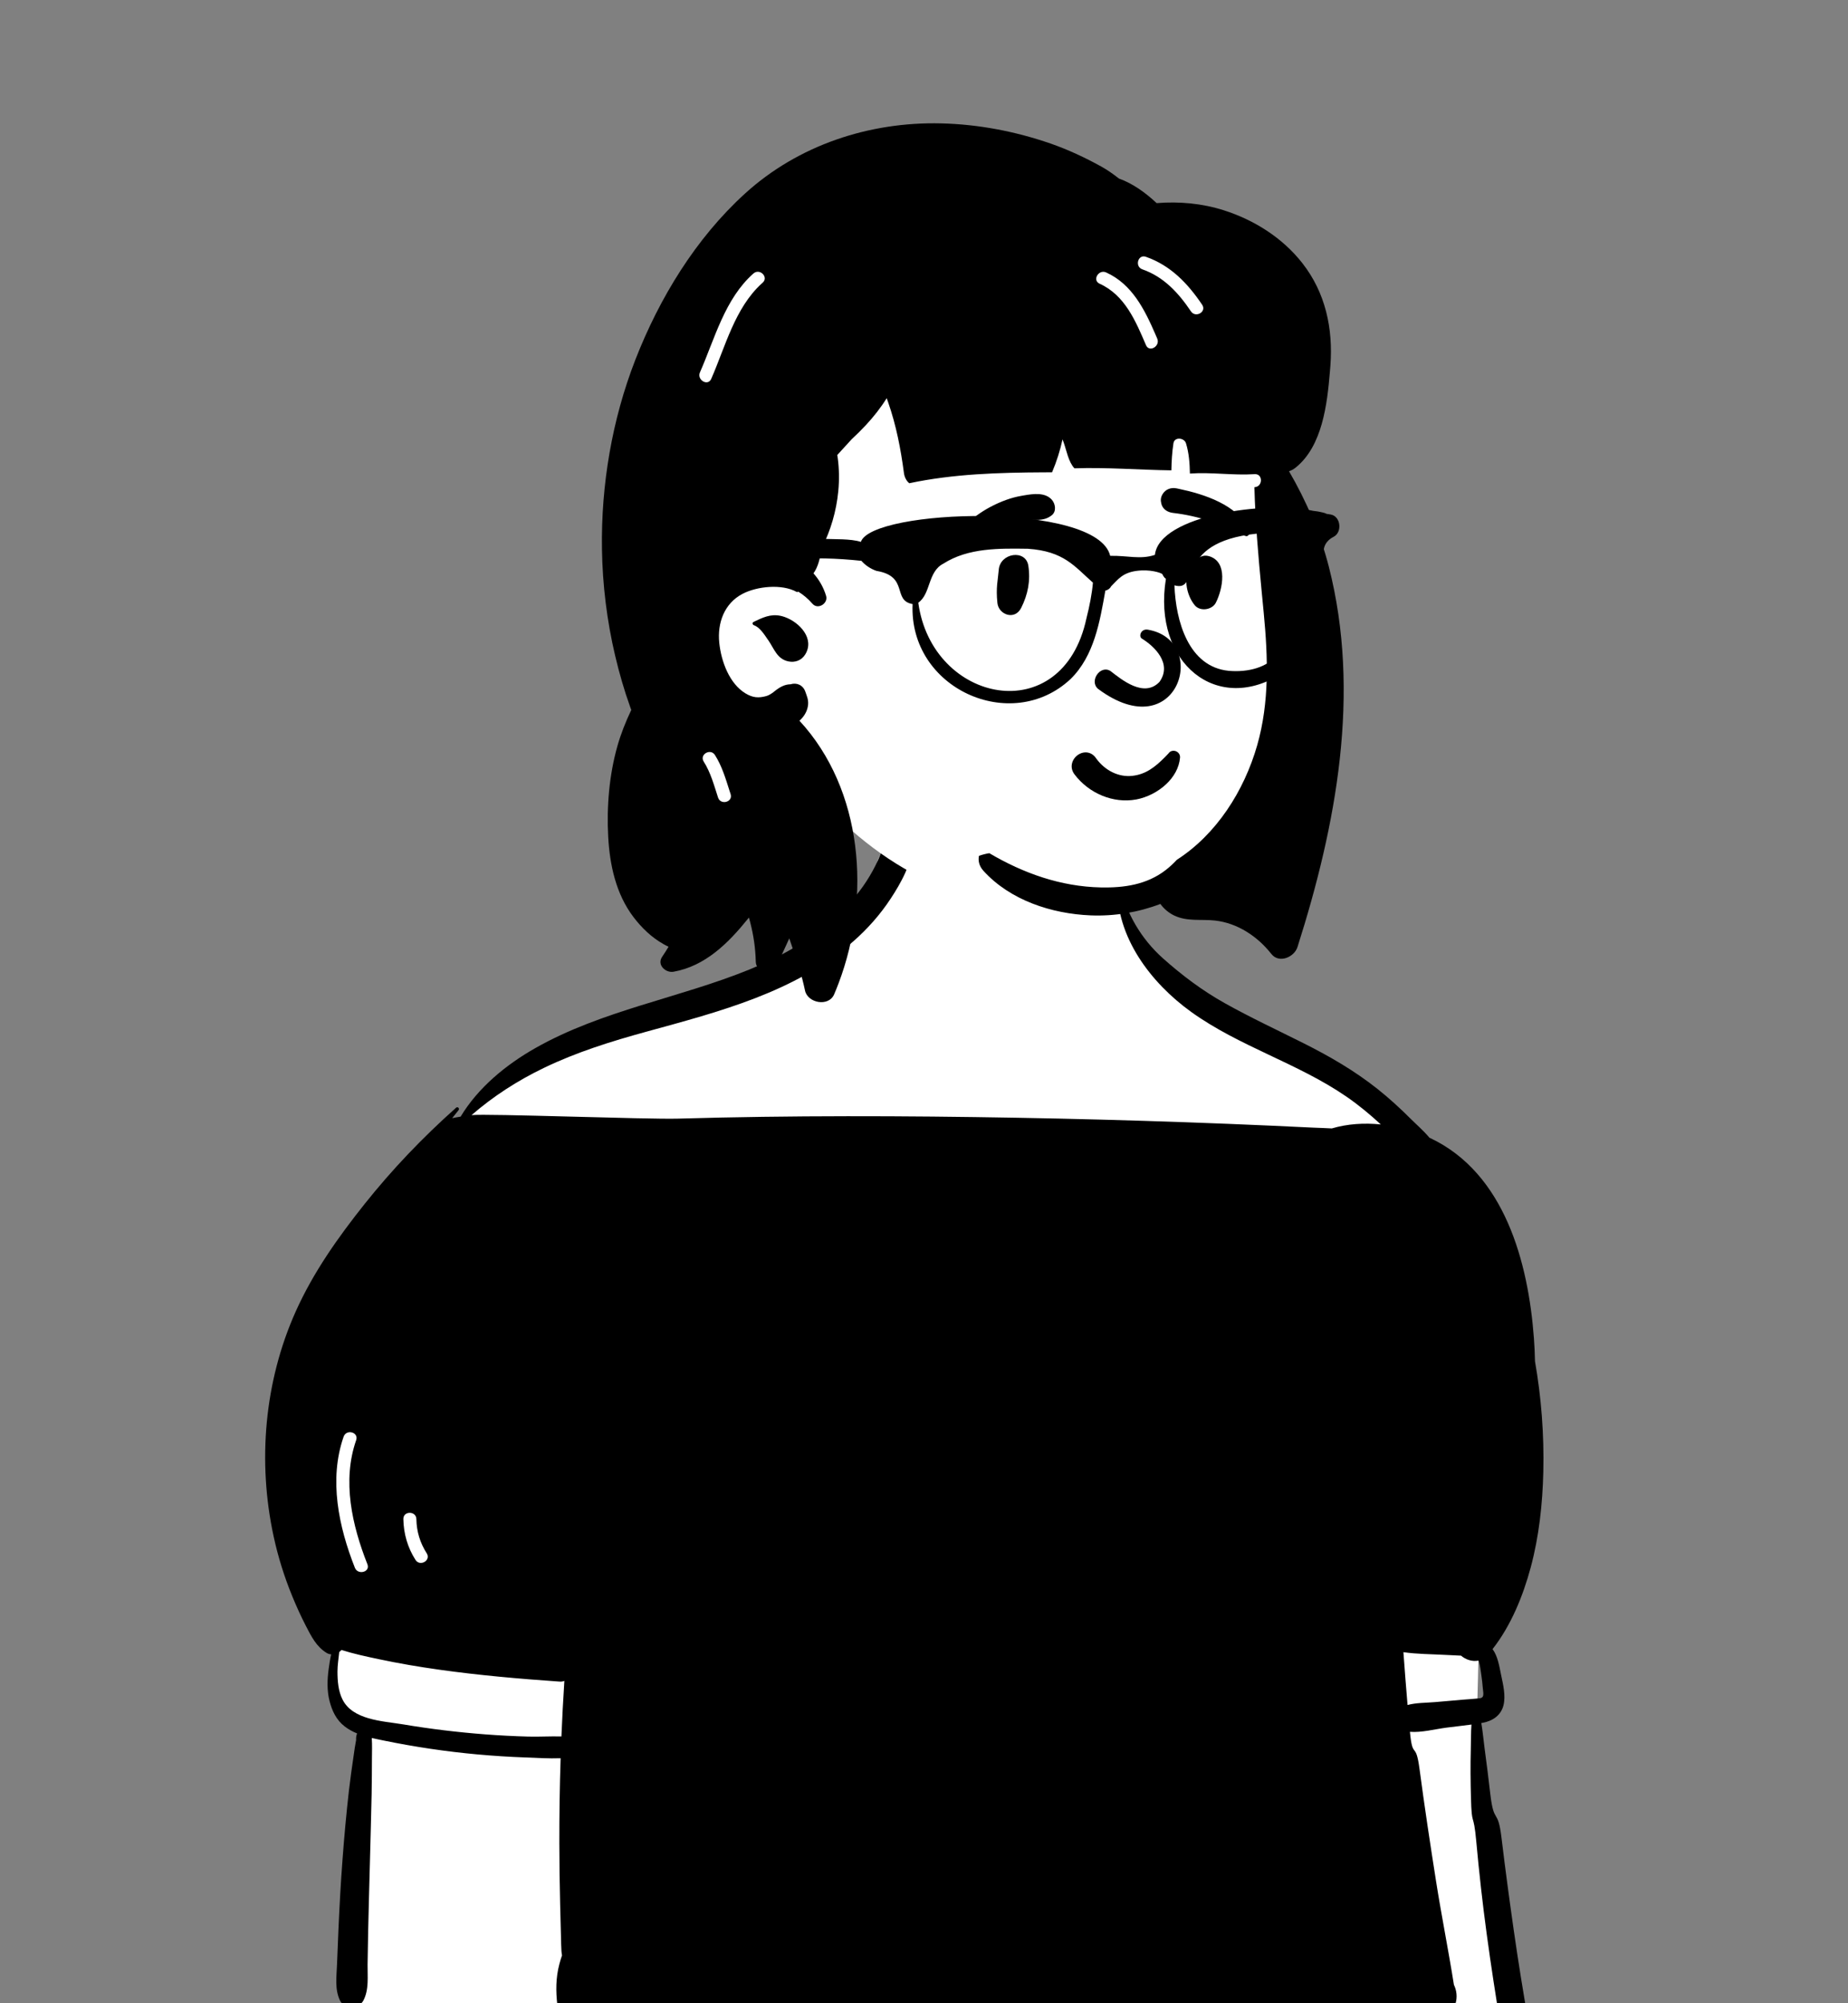 <svg width="240" height="260" viewBox="0 0 240 260" fill="none" xmlns="http://www.w3.org/2000/svg">
<rect x="0" y="0" width="240" height="260" fill="#808080" stroke="none"/>
<g clip-path="url(#clip0)">
<path fill-rule="evenodd" clip-rule="evenodd" d="M192.796 246.477C192.284 241.715 191.968 236.919 191.787 232.133C191.606 227.353 191.842 222.514 191.946 217.732C192.158 208.003 192.503 198.252 191.728 188.539C190.997 179.359 189.317 170.243 186.666 161.422C185.375 157.127 184.015 152.658 181.892 148.689C179.757 144.698 176.375 142.041 172.661 139.603C168.706 137.009 164.783 134.365 160.844 131.746C157.537 129.548 151.586 126.989 148.873 124.05C146.018 120.958 145.482 113.293 143.581 109.63C141.729 106.062 136.488 103.735 132.452 103.735C125.773 103.735 120.712 103.393 115.219 109.574C112.479 112.659 114.659 115.777 111.787 118.737C109.146 121.458 102.392 124.255 98.988 125.834C94.912 127.726 90.732 129.396 86.492 130.883C82.167 132.401 77.733 133.532 73.383 134.964C69.214 136.336 63.77 141.994 60.533 144.988C57.524 147.772 56.777 147.46 54.49 150.841C49.469 158.262 44.443 165.768 40.445 173.802C38.454 177.805 36.525 182.014 35.803 186.459C35.032 191.2 35.796 195.781 37.046 200.371C38.318 205.042 42.358 209.489 43.675 214.148C44.281 216.296 42.199 218.639 43.157 220.662C43.635 221.673 44.237 222.572 44.923 223.453C45.452 224.131 47.512 223.981 47.779 224.811C48.048 225.65 46.557 227.39 46.535 228.258C46.504 229.5 46.454 230.743 46.414 231.985L46.173 239.328C46.014 244.154 45.856 248.979 45.698 253.805C45.646 255.38 45.571 256.919 45.948 258.414C45.812 258.287 45.683 258.15 45.564 257.995C45.218 257.543 44.484 257.926 44.778 258.455C45.268 259.338 45.974 259.96 46.802 260.406C47.766 261.826 193.63 264.999 194.347 260.846C194.75 258.516 194.017 256.022 193.724 253.706C193.419 251.295 193.057 248.894 192.796 246.477Z" fill="white"/>
<path fill-rule="evenodd" clip-rule="evenodd" d="M44.626 186.467C44.983 185.445 46.615 185.888 46.255 186.917C44.408 192.21 45.719 197.971 47.716 203.024C48.117 204.038 46.481 204.473 46.086 203.473C43.985 198.158 42.685 192.027 44.626 186.467ZM57.012 216.704C62.222 217.437 67.436 217.889 72.682 218.255C72.917 218.272 73.119 218.236 73.295 218.16C73.138 220.563 73.012 222.968 72.912 225.373C71.482 225.333 70.022 225.428 68.605 225.39C66.752 225.339 64.901 225.246 63.053 225.105C59.474 224.834 55.901 224.403 52.362 223.807C51.04 223.585 49.36 223.45 47.854 223.01C46.43 222.594 45.162 221.905 44.497 220.607C43.931 219.508 43.827 218.162 43.827 216.947C43.827 216.11 43.971 215.26 44.057 214.417C44.165 214.341 44.262 214.25 44.341 214.148C45.912 214.645 47.543 214.994 49.141 215.332C51.741 215.886 54.38 216.334 57.012 216.704ZM54.074 197.162C54.103 198.777 54.55 200.244 55.419 201.604C56.007 202.525 54.544 203.372 53.959 202.458C52.936 200.856 52.418 199.059 52.384 197.162C52.364 196.071 54.054 196.075 54.074 197.162ZM187.622 214.784C188.327 214.824 189.037 214.848 189.745 214.886C190.369 215.42 191.233 215.693 192.022 215.523C192.049 215.592 192.074 215.668 192.097 215.757C192.236 216.3 192.306 216.883 192.386 217.437C192.466 217.982 192.528 218.532 192.57 219.081C192.591 219.358 192.724 219.984 192.555 220.225C192.403 220.442 192.067 220.423 191.835 220.451C191.209 220.518 190.576 220.55 189.946 220.603C188.757 220.706 187.567 220.81 186.38 220.914C185.216 221.015 183.938 220.984 182.799 221.29C182.604 219.005 182.427 216.721 182.262 214.434C184.026 214.694 185.871 214.687 187.622 214.784ZM39.709 210.995C40.419 212.367 41.074 213.715 42.433 214.539C42.61 214.645 42.809 214.702 43.012 214.717C42.859 215.37 42.764 216.038 42.68 216.655C42.494 218.014 42.454 219.419 42.794 220.759C43.126 222.063 43.675 223.228 44.752 224.063C45.253 224.452 45.8 224.747 46.375 224.982C46.278 225.255 46.221 225.525 46.25 225.823C46.113 226.514 46.022 227.218 45.923 227.892C45.705 229.389 45.488 230.887 45.316 232.392C44.974 235.385 44.706 238.377 44.48 241.381C44.254 244.376 44.091 247.375 43.956 250.376C43.886 251.91 43.825 253.445 43.768 254.981C43.711 256.56 43.455 258.175 44.152 259.639C44.714 260.823 46.614 260.755 47.197 259.639C47.936 258.221 47.719 256.537 47.738 254.981C47.757 253.516 47.782 252.05 47.814 250.585C47.877 247.586 47.97 244.589 48.044 241.59C48.116 238.663 48.205 235.738 48.264 232.81C48.293 231.278 48.295 229.746 48.304 228.214C48.308 227.364 48.344 226.457 48.281 225.572C48.809 225.696 49.341 225.802 49.867 225.91C53.883 226.734 57.942 227.334 62.026 227.706C64.077 227.892 66.135 228.023 68.193 228.098C69.705 228.152 71.273 228.258 72.809 228.201C72.688 231.87 72.633 235.541 72.64 239.212C72.644 241.86 72.68 244.509 72.745 247.157C72.781 248.55 72.811 249.943 72.853 251.335C72.872 251.961 72.872 252.593 72.914 253.216C72.927 253.411 72.954 253.599 72.99 253.785C72.851 254.18 72.735 254.571 72.64 254.937C72.175 256.712 72.175 258.418 72.382 260.227C72.559 261.761 73.85 263.184 75.555 262.645C75.832 262.558 76.109 262.467 76.383 262.374C78.893 262.659 81.418 262.725 83.964 262.774C87.684 262.846 91.407 262.869 95.129 262.888C102.431 262.926 109.734 262.945 117.038 262.966C131.714 263.008 146.391 263.048 161.068 263.091C165.141 263.104 169.214 263.114 173.288 263.127C175.396 263.133 177.5 263.135 179.607 263.216C180.589 263.254 181.574 263.306 182.556 263.321C183.695 263.34 184.702 263.012 185.79 262.715C186.405 262.543 186.648 261.926 186.517 261.404C187.502 261.639 188.695 261.14 189.031 260.03C189.276 259.225 189.186 258.352 188.82 257.606V257.604C188.114 253.147 187.219 248.71 186.515 244.251C185.744 239.367 185.002 234.472 184.35 229.569C183.859 225.865 183.456 228.49 183.107 224.771C184.626 224.889 186.344 224.426 187.848 224.23C188.928 224.09 190.016 223.978 191.097 223.83C191.017 224.921 191.04 226.032 191.011 227.079C190.954 229.156 190.979 231.225 191.032 233.303C191.133 237.312 191.359 234.979 191.721 238.971C192.086 242.993 192.534 247.001 193.077 251.004C193.356 253.064 193.654 255.123 193.969 257.179C194.114 258.139 194.264 259.096 194.419 260.056C194.602 261.186 194.662 262.258 195.509 263.108C196.153 263.752 197.469 263.697 197.896 262.799C198.437 261.664 198.192 260.692 197.991 259.5C197.828 258.542 197.672 257.585 197.518 256.628C197.188 254.575 196.876 252.521 196.582 250.465C196.016 246.502 195.481 242.533 195.004 238.559C194.522 234.554 194.024 236.894 193.55 232.889C193.312 230.868 193.073 228.852 192.794 226.838C192.652 225.802 192.564 224.699 192.378 223.632C192.437 223.623 192.496 223.612 192.555 223.602C193.84 223.367 194.936 222.642 195.259 221.319C195.568 220.053 195.2 218.597 194.94 217.355C194.719 216.296 194.518 214.945 193.837 214.038C196.237 210.98 197.798 207.132 198.794 203.432C199.878 199.401 200.332 195.194 200.429 191.029C200.54 186.203 200.177 181.405 199.35 176.687C199.33 175.687 199.284 174.688 199.21 173.689C198.483 163.891 195.433 152.295 185.761 147.717C185.723 147.698 185.683 147.681 185.643 147.664C184.884 146.757 183.938 145.941 183.173 145.179C181.819 143.826 180.403 142.532 178.903 141.34C175.933 138.98 172.675 137.094 169.288 135.397C165.864 133.679 162.388 132.066 159.042 130.191C156.126 128.556 153.502 126.586 151.012 124.362C148.212 121.862 146.22 118.491 145.438 114.812C145.398 114.619 145.113 114.672 145.109 114.856C144.904 121.6 149.455 127.56 154.692 131.331C160.954 135.835 168.515 137.967 174.866 142.334C176.444 143.418 177.921 144.642 179.326 145.941C177.173 145.721 174.982 145.861 172.964 146.457C172.17 146.408 171.371 146.394 170.575 146.356C168.754 146.265 166.931 146.18 165.107 146.1C161.391 145.935 157.673 145.785 153.955 145.654C146.659 145.396 139.362 145.202 132.065 145.073C117.401 144.813 102.718 144.762 88.056 145.187C84.08 145.301 63.173 144.509 61.238 144.732C64.083 142.268 67.206 140.256 70.639 138.601C74.934 136.536 79.373 135.158 83.96 133.899C93.405 131.305 103.214 128.805 110.774 122.217C112.652 120.579 114.321 118.696 115.688 116.61C116.993 114.619 118.445 112.07 118.481 109.642C118.506 107.917 116.106 107.29 115.252 108.767C114.722 109.682 114.46 110.686 114.027 111.645C113.596 112.597 113.085 113.514 112.517 114.391C111.399 116.116 110.013 117.654 108.505 119.043C105.289 122.006 101.393 124.176 97.362 125.819C88.21 129.545 78.2 131.117 69.528 136.029C65.733 138.178 62.102 141.144 59.822 144.927C59.455 144.984 59.089 145.051 58.724 145.128C58.996 144.783 59.271 144.439 59.547 144.096C59.729 143.872 59.448 143.576 59.226 143.775C54.914 147.613 50.943 151.758 47.343 156.276C43.899 160.601 40.688 165.132 38.414 170.196C34.328 179.293 33.428 189.697 35.539 199.424C36.114 202.074 36.925 204.669 37.958 207.178C38.49 208.473 39.067 209.75 39.709 210.995Z" fill="black"/>
<path fill-rule="evenodd" clip-rule="evenodd" d="M132.798 21.281C144.794 21.281 159.818 34.97 164.215 40.796C167.912 45.693 167.389 70.924 167.389 85.892C167.389 89.022 165.975 94.946 165.462 97.941C163.58 108.913 155.382 118.115 139.157 118.115C125.946 118.115 115.779 113.929 105.948 103.222C103.705 100.779 92.751 109.524 90.511 106.375C84.659 106.375 79.767 51.682 91.255 35.277C102.744 18.873 120.802 21.281 132.798 21.281Z" fill="white"/>
<path fill-rule="evenodd" clip-rule="evenodd" d="M96.743 25.133C103.675 18.824 112.91 15.79 122.226 16.014C127.052 16.13 131.86 17.049 136.417 18.624C138.697 19.414 140.905 20.445 143.015 21.612C143.776 22.032 144.477 22.523 145.152 23.045L145.32 23.176H145.322C147.133 23.827 148.749 24.996 150.215 26.363C153.154 26.129 156.116 26.393 158.957 27.3C162.912 28.564 166.574 30.878 169.145 34.164C172.14 37.99 173.135 42.631 172.78 47.422L172.715 48.236C172.363 52.468 171.734 57.912 168.262 60.693C167.998 60.904 167.706 61.065 167.404 61.162C169.641 64.996 171.477 69.253 172.576 73.552C176.769 89.971 173.545 107.095 168.503 122.921C168.088 124.225 166.117 125.091 165.114 123.817C163.322 121.539 160.719 119.801 157.791 119.476C155.985 119.275 154.187 119.639 152.48 118.818C151.81 118.495 151.164 117.967 150.699 117.324C147.817 118.417 144.714 118.933 141.636 118.806C136.584 118.599 131.184 116.849 127.709 113.011C127.151 112.395 127.01 111.703 127.138 111.079C127.574 110.924 128.022 110.808 128.483 110.735C132.89 113.334 137.747 115.07 142.968 115.179C145.985 115.242 148.928 114.82 151.374 112.936C151.903 112.528 152.39 112.076 152.84 111.591C157.954 108.3 161.559 102.71 163.274 96.722C164.871 91.138 164.674 85.324 164.125 79.596L163.835 76.574C163.413 72.138 163.021 67.688 162.911 63.233L162.944 63.232C164.024 63.162 164.032 61.471 162.944 61.541C160.13 61.723 157.338 61.261 154.533 61.462C154.509 60.136 154.414 58.815 154.024 57.536C153.801 56.804 152.529 56.66 152.394 57.536C152.214 58.706 152.148 59.871 152.128 61.047C147.93 60.991 143.736 60.638 139.537 60.783C138.763 59.957 138.516 58.491 138.154 57.472C138.101 57.322 138.048 57.174 137.993 57.024C137.675 58.48 137.224 59.905 136.63 61.3L135.6 61.303C129.758 61.331 123.796 61.505 118.091 62.719C117.695 62.415 117.459 61.883 117.395 61.401C116.981 58.261 116.39 55.205 115.344 52.213L115.194 51.791C115.182 51.756 115.169 51.718 115.155 51.679C114.384 52.925 113.464 54.086 112.46 55.167C111.868 55.804 111.248 56.413 110.611 57.005C109.993 57.692 109.354 58.369 108.735 59.058C108.759 59.183 108.78 59.31 108.797 59.44C108.987 60.87 109.006 62.32 108.867 63.755C108.616 66.35 107.884 68.85 106.708 71.163L106.671 71.395C106.492 72.479 106.238 73.599 105.644 74.415C106.385 75.245 106.956 76.237 107.286 77.339C107.581 78.32 106.224 79.17 105.521 78.367C104.962 77.729 104.341 77.201 103.659 76.781C103.616 76.839 103.538 76.868 103.451 76.819C101.552 75.764 98.326 76.084 96.429 77.077C94.069 78.311 93.148 80.845 93.41 83.413C93.661 85.867 94.734 88.735 96.815 89.992C97.77 90.569 98.514 90.618 99.528 90.341C99.852 90.253 100.254 89.983 100.427 89.849L100.596 89.713C101.261 89.187 101.88 88.827 102.665 88.813C103.468 88.563 104.275 88.91 104.582 89.752L104.6 89.806C104.744 90.236 105.006 90.774 104.949 91.43C104.89 92.131 104.569 92.77 104.089 93.283C104.007 93.372 103.918 93.461 103.827 93.543C112.088 102.49 113.148 116.43 108.912 127.606C108.729 128.097 108.532 128.581 108.327 129.061C107.619 130.705 104.894 130.195 104.548 128.566C104.444 128.078 104.33 127.592 104.205 127.11C103.976 126.219 103.714 125.337 103.418 124.468L103.305 124.142C103.054 123.424 102.819 122.699 102.566 121.98L102.541 121.898C102.531 121.866 102.521 121.828 102.509 121.786L102.08 122.722L100.776 125.548C100.167 126.867 98.228 126.15 98.156 124.879L98.155 124.836C98.148 124.601 98.14 124.369 98.125 124.138C98.032 122.411 97.734 120.733 97.261 119.091L97.09 119.303C94.548 122.448 91.564 125.395 87.471 126.121C86.444 126.302 85.282 125.229 85.988 124.191C86.279 123.762 86.56 123.322 86.826 122.876C86.596 122.769 86.379 122.657 86.178 122.542C84.625 121.67 83.332 120.427 82.263 119.017C79.996 116.029 79.185 112.267 78.986 108.585C78.775 104.694 79.117 100.592 80.18 96.838C80.641 95.215 81.264 93.657 81.984 92.146C81.933 92.011 81.885 91.876 81.836 91.74C81.059 89.572 80.421 87.355 79.891 85.112C78.822 80.585 78.247 75.914 78.177 71.263C78.05 62.929 79.487 54.462 82.514 46.691C85.641 38.677 90.344 30.956 96.743 25.133ZM92.85 97.994C92.276 97.09 90.839 97.905 91.372 98.815L91.392 98.848C92.303 100.283 92.73 101.915 93.254 103.515C93.59 104.544 95.223 104.104 94.882 103.064L94.77 102.717C94.249 101.095 93.773 99.446 92.85 97.994ZM97.85 80.731L98.232 80.546C99.435 79.972 100.489 79.581 101.911 80.082C103.814 80.752 105.853 82.885 104.566 84.954C104.093 85.717 103.252 86.021 102.386 85.841C100.926 85.538 100.549 84.223 99.808 83.143L99.68 82.96C99.229 82.307 98.657 81.403 97.905 81.147C97.734 81.088 97.662 80.822 97.85 80.731ZM98.924 36.8L99.046 36.69C99.864 35.967 98.664 34.775 97.851 35.494C94.128 38.784 92.835 43.935 90.904 48.325C90.471 49.312 91.927 50.174 92.364 49.179C94.206 44.99 95.429 39.979 98.924 36.8ZM143.658 35.361C142.685 34.922 141.834 36.338 142.769 36.804L142.804 36.821C146.091 38.307 147.49 41.671 148.829 44.795C149.256 45.793 150.712 44.933 150.289 43.944L150.048 43.383C148.65 40.164 147.02 36.883 143.658 35.361ZM148.81 33.327C147.779 32.97 147.337 34.602 148.36 34.959C151.146 35.929 153.058 38.021 154.67 40.414C155.275 41.31 156.739 40.465 156.128 39.56C154.256 36.783 152.034 34.452 148.81 33.327Z" fill="black"/>
<path fill-rule="evenodd" clip-rule="evenodd" d="M143.152 103.274C141.731 102.695 140.464 101.728 139.538 100.493C139.216 100.064 139.132 99.61 139.2 99.195C139.276 98.729 139.552 98.307 139.928 98.023C140.305 97.739 140.777 97.599 141.233 97.67C141.629 97.732 142.024 97.949 142.336 98.4L142.401 98.49C142.952 99.235 143.67 99.847 144.488 100.241C145.276 100.621 146.157 100.798 147.07 100.695C148.807 100.499 150.005 99.559 151.277 98.282C151.435 98.121 151.593 97.955 151.752 97.786C151.852 97.633 151.991 97.535 152.145 97.483C152.317 97.426 152.511 97.429 152.688 97.491C152.859 97.551 153.013 97.664 153.115 97.815C153.213 97.958 153.268 98.135 153.25 98.339C153.134 99.662 152.442 100.842 151.46 101.769C150.37 102.799 148.924 103.511 147.563 103.761C146.063 104.036 144.535 103.839 143.152 103.274ZM148.27 82.867C149.866 83.837 152.296 86.099 150.58 88.504C148.56 90.624 145.651 88.193 144.218 87.093C142.889 86.241 141.396 88.433 142.629 89.428C152.986 97.099 157.189 83.12 149.077 81.726C148.184 81.572 147.852 82.566 148.27 82.867ZM129.71 73.943C129.886 71.754 133.219 71.257 133.55 73.423C133.847 75.363 133.498 77.146 132.624 78.892C131.789 80.561 129.691 79.783 129.533 78.263C129.32 76.226 129.6 75.305 129.71 73.943ZM155.076 72.974C155.54 72.365 156.211 71.95 157.015 72.185C159.526 72.919 158.786 76.485 157.904 78.221C157.425 79.163 155.876 79.402 155.176 78.572C154.035 77.219 153.489 74.516 154.939 73.183C154.978 73.114 155.022 73.044 155.076 72.974ZM132.589 64.366L132.985 64.296C134.212 64.084 135.738 63.88 136.606 64.867C137.066 65.39 137.225 66.363 136.606 66.864C135.517 67.745 134.314 67.403 133.01 67.478C131.935 67.54 130.902 67.718 129.866 68.014C127.595 68.663 125.744 69.849 123.804 71.151C123.549 71.322 123.289 70.996 123.411 70.758C124.531 68.563 126.701 66.761 128.875 65.662C130.035 65.075 131.305 64.589 132.589 64.366ZM152.787 63.383L153.09 63.445C156.394 64.136 160.686 65.516 162.251 68.762C162.31 69.221 162.247 69.319 162.196 69.383L162.179 69.405C162.137 69.46 162.103 69.535 161.904 69.598C161.849 69.585 161.793 69.571 161.737 69.556C161.02 69.368 160.452 69.109 159.903 68.84L159.308 68.547C158.617 68.208 157.92 67.881 157.181 67.64C155.604 67.126 153.983 66.763 152.336 66.57C151.979 66.528 151.636 66.407 151.364 66.201C151.107 66.005 150.91 65.734 150.821 65.373C150.705 64.906 150.738 64.552 150.988 64.131C151.177 63.815 151.446 63.596 151.755 63.47C152.071 63.341 152.43 63.311 152.787 63.383Z" fill="black"/>
<path fill-rule="evenodd" clip-rule="evenodd" d="M166.085 84.758C164.663 86.67 162.025 87.279 159.593 87.068C154.347 86.563 152.696 80.603 152.524 75.97C156.042 76.96 152.227 69.949 164.252 69.178C168.491 68.825 167.322 71.386 169.195 73.257C169.157 77.184 168.503 81.452 166.085 84.758ZM141.098 80.245C138.001 94.755 121.041 91.304 119.259 78.224C120.904 77.063 120.471 74.194 122.515 73.155C125.754 71.085 129.803 71.173 133.482 71.222C138.183 71.545 139.523 73.494 141.938 75.619C141.822 77.039 141.487 78.722 141.098 80.245ZM172.803 66.775C172.63 66.746 172.456 66.719 172.281 66.693C172.146 66.616 171.986 66.557 171.801 66.521C171.377 66.413 170.956 66.341 170.536 66.302C164.508 64.945 150.563 66.871 149.988 72.017C148.068 72.659 146.407 72.085 144.182 72.142C142.489 65.06 113.211 66.06 111.803 70.329C111.797 70.328 111.792 70.326 111.787 70.325C110.434 69.906 108.439 70.007 106.891 69.94C103.584 69.871 100.274 70.166 97.038 70.864C90.98 71.827 82.712 72.954 86.926 80.522C86.927 80.523 86.927 80.525 86.928 80.526L86.929 80.526C87.655 81.27 88.887 80.671 88.933 79.663C87.517 76.077 90.716 75.647 93.178 74.617C99.303 72.415 105.539 72.11 111.874 72.791C112.351 73.352 113.074 73.842 113.838 74.098C118.074 74.801 115.842 77.944 118.519 78.401C118.027 89.358 131.325 95.339 139.03 88.137C142.106 85.128 142.839 80.671 143.552 76.653C143.93 76.568 144.169 76.362 144.309 76.089C145.216 75.183 145.786 74.347 147.58 74.098C149.373 73.849 150.754 74.348 150.94 74.501C150.988 74.596 151.038 74.691 151.097 74.786C151.179 74.928 151.29 75.041 151.417 75.13C149.646 86.041 158.113 92.941 166.661 87.282C170.375 83.787 171.16 78.436 171.315 73.66C171.818 73.356 172.137 72.767 171.963 72.026C171.722 71.005 172.286 70.122 173.183 69.678C174.348 69.102 174.142 66.997 172.803 66.775Z" fill="black"/>
</g>
<defs>
<clipPath id="clip0">
<rect width="240" height="260" fill="white"/>
</clipPath>
</defs>
</svg>
